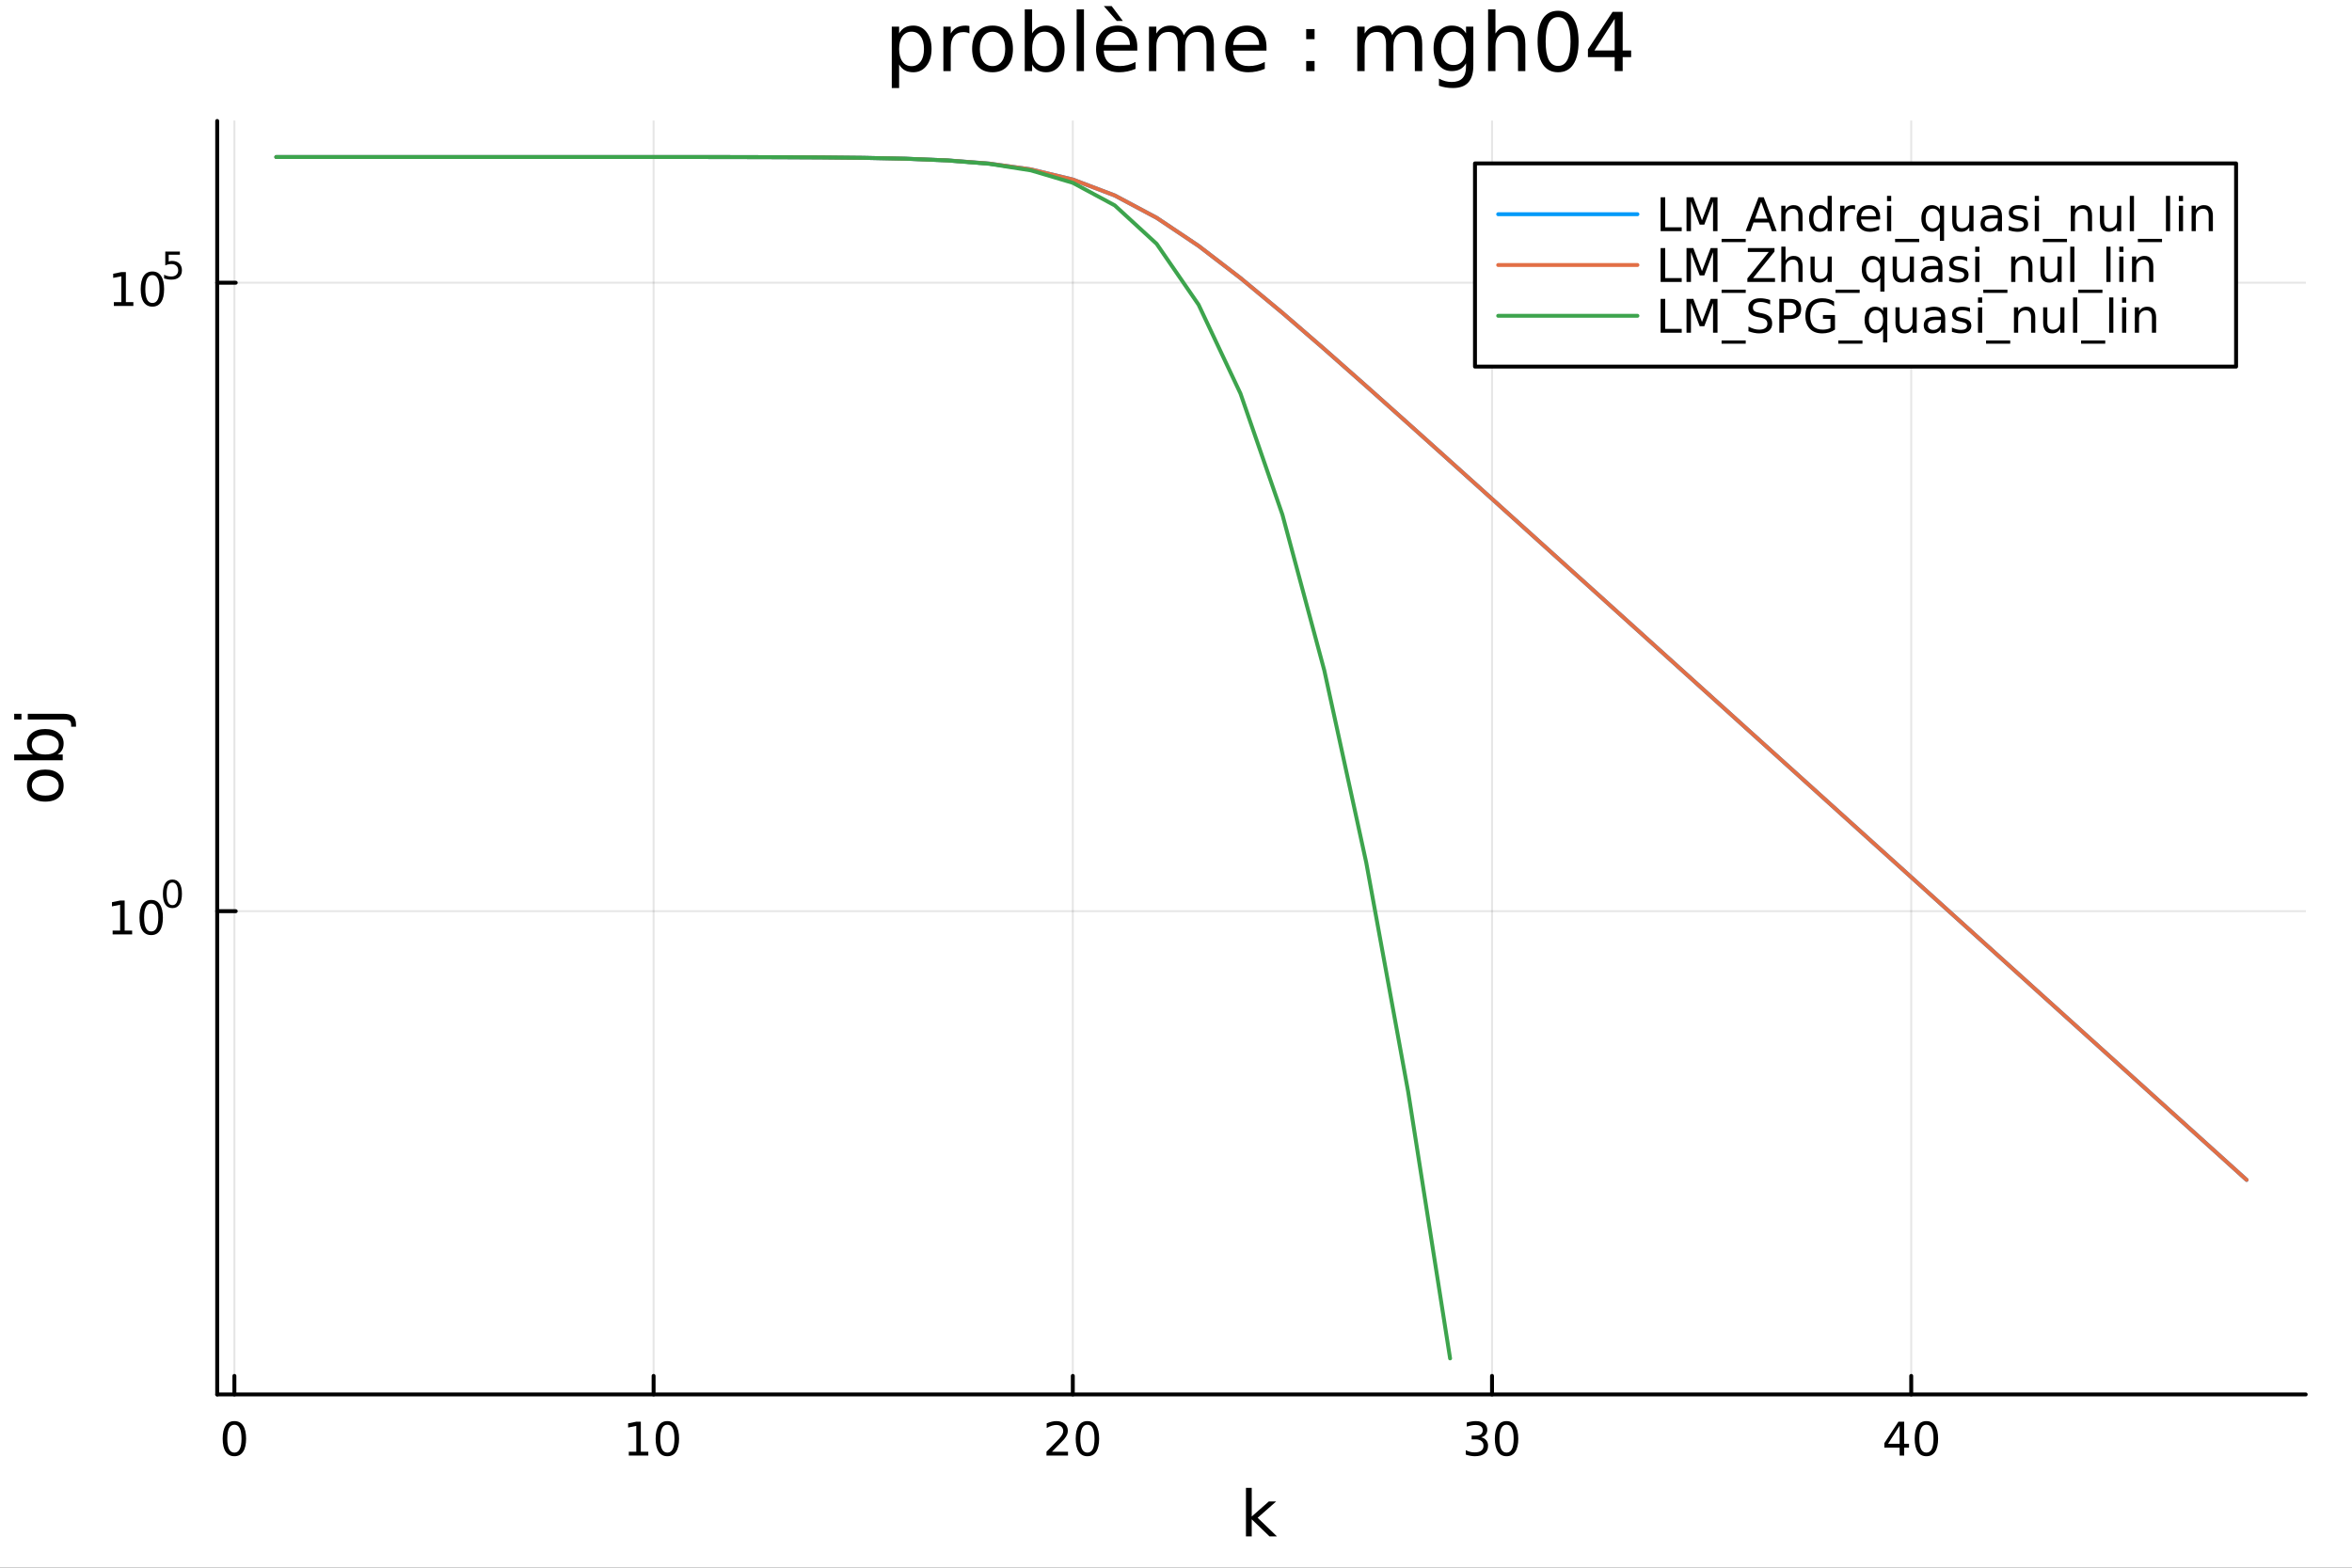 <?xml version="1.0" encoding="utf-8"?>
<svg xmlns="http://www.w3.org/2000/svg" xmlns:xlink="http://www.w3.org/1999/xlink" width="600" height="400" viewBox="0 0 2400 1600">
<rect x="0" y="0" width="2400" height="1600" fill="#333333" stroke="none"/>
<defs>
  <clipPath id="clip540">
    <rect x="0" y="0" width="2400" height="1600"/>
  </clipPath>
</defs>
<path clip-path="url(#clip540)" d="M0 1600 L2400 1600 L2400 0 L0 0  Z" fill="#ffffff" fill-rule="evenodd" fill-opacity="1"/>
<defs>
  <clipPath id="clip541">
    <rect x="480" y="0" width="1681" height="1600"/>
  </clipPath>
</defs>
<path clip-path="url(#clip540)" d="M221.637 1423.18 L2352.76 1423.18 L2352.76 123.472 L221.637 123.472  Z" fill="#ffffff" fill-rule="evenodd" fill-opacity="1"/>
<defs>
  <clipPath id="clip542">
    <rect x="221" y="123" width="2132" height="1301"/>
  </clipPath>
</defs>
<polyline clip-path="url(#clip542)" style="stroke:#000000; stroke-linecap:round; stroke-linejoin:round; stroke-width:2; stroke-opacity:0.1; fill:none" points="239.175,1423.18 239.175,123.472 "/>
<polyline clip-path="url(#clip542)" style="stroke:#000000; stroke-linecap:round; stroke-linejoin:round; stroke-width:2; stroke-opacity:0.1; fill:none" points="666.939,1423.18 666.939,123.472 "/>
<polyline clip-path="url(#clip542)" style="stroke:#000000; stroke-linecap:round; stroke-linejoin:round; stroke-width:2; stroke-opacity:0.1; fill:none" points="1094.7,1423.18 1094.7,123.472 "/>
<polyline clip-path="url(#clip542)" style="stroke:#000000; stroke-linecap:round; stroke-linejoin:round; stroke-width:2; stroke-opacity:0.1; fill:none" points="1522.47,1423.18 1522.47,123.472 "/>
<polyline clip-path="url(#clip542)" style="stroke:#000000; stroke-linecap:round; stroke-linejoin:round; stroke-width:2; stroke-opacity:0.1; fill:none" points="1950.23,1423.18 1950.23,123.472 "/>
<polyline clip-path="url(#clip540)" style="stroke:#000000; stroke-linecap:round; stroke-linejoin:round; stroke-width:4; stroke-opacity:1; fill:none" points="221.637,1423.18 2352.76,1423.18 "/>
<polyline clip-path="url(#clip540)" style="stroke:#000000; stroke-linecap:round; stroke-linejoin:round; stroke-width:4; stroke-opacity:1; fill:none" points="239.175,1423.18 239.175,1404.28 "/>
<polyline clip-path="url(#clip540)" style="stroke:#000000; stroke-linecap:round; stroke-linejoin:round; stroke-width:4; stroke-opacity:1; fill:none" points="666.939,1423.18 666.939,1404.28 "/>
<polyline clip-path="url(#clip540)" style="stroke:#000000; stroke-linecap:round; stroke-linejoin:round; stroke-width:4; stroke-opacity:1; fill:none" points="1094.7,1423.18 1094.7,1404.28 "/>
<polyline clip-path="url(#clip540)" style="stroke:#000000; stroke-linecap:round; stroke-linejoin:round; stroke-width:4; stroke-opacity:1; fill:none" points="1522.47,1423.18 1522.47,1404.28 "/>
<polyline clip-path="url(#clip540)" style="stroke:#000000; stroke-linecap:round; stroke-linejoin:round; stroke-width:4; stroke-opacity:1; fill:none" points="1950.23,1423.18 1950.23,1404.28 "/>
<path clip-path="url(#clip540)" d="M239.175 1454.1 Q235.564 1454.1 233.736 1457.66 Q231.93 1461.2 231.93 1468.33 Q231.93 1475.44 233.736 1479.01 Q235.564 1482.55 239.175 1482.55 Q242.81 1482.55 244.615 1479.01 Q246.444 1475.44 246.444 1468.33 Q246.444 1461.2 244.615 1457.66 Q242.81 1454.1 239.175 1454.1 M239.175 1450.39 Q244.986 1450.39 248.041 1455 Q251.12 1459.58 251.12 1468.33 Q251.12 1477.06 248.041 1481.67 Q244.986 1486.25 239.175 1486.25 Q233.365 1486.25 230.287 1481.67 Q227.231 1477.06 227.231 1468.33 Q227.231 1459.58 230.287 1455 Q233.365 1450.39 239.175 1450.39 Z" fill="#000000" fill-rule="nonzero" fill-opacity="1" /><path clip-path="url(#clip540)" d="M641.627 1481.64 L649.266 1481.64 L649.266 1455.28 L640.955 1456.95 L640.955 1452.69 L649.219 1451.02 L653.895 1451.02 L653.895 1481.64 L661.534 1481.64 L661.534 1485.58 L641.627 1485.58 L641.627 1481.64 Z" fill="#000000" fill-rule="nonzero" fill-opacity="1" /><path clip-path="url(#clip540)" d="M680.978 1454.1 Q677.367 1454.1 675.539 1457.66 Q673.733 1461.2 673.733 1468.33 Q673.733 1475.44 675.539 1479.01 Q677.367 1482.55 680.978 1482.55 Q684.613 1482.55 686.418 1479.01 Q688.247 1475.44 688.247 1468.33 Q688.247 1461.2 686.418 1457.66 Q684.613 1454.1 680.978 1454.1 M680.978 1450.39 Q686.789 1450.39 689.844 1455 Q692.923 1459.58 692.923 1468.33 Q692.923 1477.06 689.844 1481.67 Q686.789 1486.25 680.978 1486.25 Q675.168 1486.25 672.09 1481.67 Q669.034 1477.06 669.034 1468.33 Q669.034 1459.58 672.09 1455 Q675.168 1450.39 680.978 1450.39 Z" fill="#000000" fill-rule="nonzero" fill-opacity="1" /><path clip-path="url(#clip540)" d="M1073.48 1481.64 L1089.8 1481.64 L1089.8 1485.58 L1067.85 1485.58 L1067.85 1481.64 Q1070.51 1478.89 1075.1 1474.26 Q1079.7 1469.61 1080.88 1468.27 Q1083.13 1465.74 1084.01 1464.01 Q1084.91 1462.25 1084.91 1460.56 Q1084.91 1457.8 1082.97 1456.07 Q1081.05 1454.33 1077.94 1454.33 Q1075.74 1454.33 1073.29 1455.09 Q1070.86 1455.86 1068.08 1457.41 L1068.08 1452.69 Q1070.91 1451.55 1073.36 1450.97 Q1075.81 1450.39 1077.85 1450.39 Q1083.22 1450.39 1086.42 1453.08 Q1089.61 1455.77 1089.61 1460.26 Q1089.61 1462.39 1088.8 1464.31 Q1088.01 1466.2 1085.91 1468.8 Q1085.33 1469.47 1082.23 1472.69 Q1079.12 1475.88 1073.48 1481.64 Z" fill="#000000" fill-rule="nonzero" fill-opacity="1" /><path clip-path="url(#clip540)" d="M1109.61 1454.1 Q1106 1454.1 1104.17 1457.66 Q1102.36 1461.2 1102.36 1468.33 Q1102.36 1475.44 1104.17 1479.01 Q1106 1482.55 1109.61 1482.55 Q1113.24 1482.55 1115.05 1479.01 Q1116.88 1475.44 1116.88 1468.33 Q1116.88 1461.2 1115.05 1457.66 Q1113.24 1454.1 1109.61 1454.1 M1109.61 1450.39 Q1115.42 1450.39 1118.48 1455 Q1121.55 1459.58 1121.55 1468.33 Q1121.55 1477.06 1118.48 1481.67 Q1115.42 1486.25 1109.61 1486.25 Q1103.8 1486.25 1100.72 1481.67 Q1097.67 1477.06 1097.67 1468.33 Q1097.67 1459.58 1100.72 1455 Q1103.8 1450.39 1109.61 1450.39 Z" fill="#000000" fill-rule="nonzero" fill-opacity="1" /><path clip-path="url(#clip540)" d="M1511.31 1466.95 Q1514.67 1467.66 1516.54 1469.93 Q1518.44 1472.2 1518.44 1475.53 Q1518.44 1480.65 1514.92 1483.45 Q1511.4 1486.25 1504.92 1486.25 Q1502.74 1486.25 1500.43 1485.81 Q1498.14 1485.39 1495.68 1484.54 L1495.68 1480.02 Q1497.63 1481.16 1499.94 1481.74 Q1502.26 1482.32 1504.78 1482.32 Q1509.18 1482.32 1511.47 1480.58 Q1513.79 1478.84 1513.79 1475.53 Q1513.79 1472.48 1511.63 1470.77 Q1509.5 1469.03 1505.68 1469.03 L1501.66 1469.03 L1501.66 1465.19 L1505.87 1465.19 Q1509.32 1465.19 1511.15 1463.82 Q1512.98 1462.43 1512.98 1459.84 Q1512.98 1457.18 1511.08 1455.77 Q1509.2 1454.33 1505.68 1454.33 Q1503.76 1454.33 1501.56 1454.75 Q1499.36 1455.16 1496.73 1456.04 L1496.73 1451.88 Q1499.39 1451.14 1501.7 1450.77 Q1504.04 1450.39 1506.1 1450.39 Q1511.42 1450.39 1514.53 1452.83 Q1517.63 1455.23 1517.63 1459.35 Q1517.63 1462.22 1515.99 1464.21 Q1514.34 1466.18 1511.31 1466.95 Z" fill="#000000" fill-rule="nonzero" fill-opacity="1" /><path clip-path="url(#clip540)" d="M1537.3 1454.1 Q1533.69 1454.1 1531.86 1457.66 Q1530.06 1461.2 1530.06 1468.33 Q1530.06 1475.44 1531.86 1479.01 Q1533.69 1482.55 1537.3 1482.55 Q1540.94 1482.55 1542.74 1479.01 Q1544.57 1475.44 1544.57 1468.33 Q1544.57 1461.2 1542.74 1457.66 Q1540.94 1454.1 1537.3 1454.1 M1537.3 1450.39 Q1543.11 1450.39 1546.17 1455 Q1549.25 1459.58 1549.25 1468.33 Q1549.25 1477.06 1546.17 1481.67 Q1543.11 1486.25 1537.3 1486.25 Q1531.49 1486.25 1528.42 1481.67 Q1525.36 1477.06 1525.36 1468.33 Q1525.36 1459.58 1528.42 1455 Q1531.49 1450.39 1537.3 1450.39 Z" fill="#000000" fill-rule="nonzero" fill-opacity="1" /><path clip-path="url(#clip540)" d="M1938.4 1455.09 L1926.6 1473.54 L1938.4 1473.54 L1938.4 1455.09 M1937.17 1451.02 L1943.05 1451.02 L1943.05 1473.54 L1947.98 1473.54 L1947.98 1477.43 L1943.05 1477.43 L1943.05 1485.58 L1938.4 1485.58 L1938.4 1477.43 L1922.8 1477.43 L1922.8 1472.92 L1937.17 1451.02 Z" fill="#000000" fill-rule="nonzero" fill-opacity="1" /><path clip-path="url(#clip540)" d="M1965.72 1454.1 Q1962.11 1454.1 1960.28 1457.66 Q1958.47 1461.2 1958.47 1468.33 Q1958.47 1475.44 1960.28 1479.01 Q1962.11 1482.55 1965.72 1482.55 Q1969.35 1482.55 1971.16 1479.01 Q1972.98 1475.44 1972.98 1468.33 Q1972.98 1461.2 1971.16 1457.66 Q1969.35 1454.1 1965.72 1454.1 M1965.72 1450.39 Q1971.53 1450.39 1974.58 1455 Q1977.66 1459.58 1977.66 1468.33 Q1977.66 1477.06 1974.58 1481.67 Q1971.53 1486.25 1965.72 1486.25 Q1959.91 1486.25 1956.83 1481.67 Q1953.77 1477.06 1953.77 1468.33 Q1953.77 1459.58 1956.83 1455 Q1959.91 1450.39 1965.72 1450.39 Z" fill="#000000" fill-rule="nonzero" fill-opacity="1" /><path clip-path="url(#clip540)" d="M1271.38 1518.52 L1277.27 1518.52 L1277.27 1547.77 L1294.74 1532.4 L1302.22 1532.4 L1283.31 1549.07 L1303.02 1568.04 L1295.38 1568.04 L1277.27 1550.63 L1277.27 1568.04 L1271.38 1568.04 L1271.38 1518.52 Z" fill="#000000" fill-rule="nonzero" fill-opacity="1" /><polyline clip-path="url(#clip542)" style="stroke:#000000; stroke-linecap:round; stroke-linejoin:round; stroke-width:2; stroke-opacity:0.1; fill:none" points="221.637,929.965 2352.76,929.965 "/>
<polyline clip-path="url(#clip542)" style="stroke:#000000; stroke-linecap:round; stroke-linejoin:round; stroke-width:2; stroke-opacity:0.1; fill:none" points="221.637,288.541 2352.76,288.541 "/>
<polyline clip-path="url(#clip540)" style="stroke:#000000; stroke-linecap:round; stroke-linejoin:round; stroke-width:4; stroke-opacity:1; fill:none" points="221.637,1423.18 221.637,123.472 "/>
<polyline clip-path="url(#clip540)" style="stroke:#000000; stroke-linecap:round; stroke-linejoin:round; stroke-width:4; stroke-opacity:1; fill:none" points="221.637,929.965 240.535,929.965 "/>
<polyline clip-path="url(#clip540)" style="stroke:#000000; stroke-linecap:round; stroke-linejoin:round; stroke-width:4; stroke-opacity:1; fill:none" points="221.637,288.541 240.535,288.541 "/>
<path clip-path="url(#clip540)" d="M114.931 949.757 L122.57 949.757 L122.57 923.392 L114.26 925.059 L114.26 920.799 L122.524 919.133 L127.2 919.133 L127.2 949.757 L134.839 949.757 L134.839 953.693 L114.931 953.693 L114.931 949.757 Z" fill="#000000" fill-rule="nonzero" fill-opacity="1" /><path clip-path="url(#clip540)" d="M154.283 922.211 Q150.672 922.211 148.843 925.776 Q147.038 929.318 147.038 936.447 Q147.038 943.554 148.843 947.119 Q150.672 950.66 154.283 950.66 Q157.917 950.66 159.723 947.119 Q161.552 943.554 161.552 936.447 Q161.552 929.318 159.723 925.776 Q157.917 922.211 154.283 922.211 M154.283 918.508 Q160.093 918.508 163.149 923.114 Q166.227 927.697 166.227 936.447 Q166.227 945.174 163.149 949.781 Q160.093 954.364 154.283 954.364 Q148.473 954.364 145.394 949.781 Q142.339 945.174 142.339 936.447 Q142.339 927.697 145.394 923.114 Q148.473 918.508 154.283 918.508 Z" fill="#000000" fill-rule="nonzero" fill-opacity="1" /><path clip-path="url(#clip540)" d="M175.932 900.704 Q172.998 900.704 171.512 903.6 Q170.045 906.478 170.045 912.27 Q170.045 918.044 171.512 920.941 Q172.998 923.818 175.932 923.818 Q178.885 923.818 180.352 920.941 Q181.838 918.044 181.838 912.27 Q181.838 906.478 180.352 903.6 Q178.885 900.704 175.932 900.704 M175.932 897.694 Q180.653 897.694 183.136 901.437 Q185.637 905.161 185.637 912.27 Q185.637 919.361 183.136 923.104 Q180.653 926.828 175.932 926.828 Q171.212 926.828 168.71 923.104 Q166.227 919.361 166.227 912.27 Q166.227 905.161 168.71 901.437 Q171.212 897.694 175.932 897.694 Z" fill="#000000" fill-rule="nonzero" fill-opacity="1" /><path clip-path="url(#clip540)" d="M116.173 308.333 L123.812 308.333 L123.812 281.968 L115.501 283.635 L115.501 279.375 L123.765 277.709 L128.441 277.709 L128.441 308.333 L136.08 308.333 L136.08 312.269 L116.173 312.269 L116.173 308.333 Z" fill="#000000" fill-rule="nonzero" fill-opacity="1" /><path clip-path="url(#clip540)" d="M155.524 280.787 Q151.913 280.787 150.085 284.352 Q148.279 287.894 148.279 295.023 Q148.279 302.13 150.085 305.695 Q151.913 309.236 155.524 309.236 Q159.159 309.236 160.964 305.695 Q162.793 302.13 162.793 295.023 Q162.793 287.894 160.964 284.352 Q159.159 280.787 155.524 280.787 M155.524 277.084 Q161.335 277.084 164.39 281.69 Q167.469 286.273 167.469 295.023 Q167.469 303.75 164.39 308.357 Q161.335 312.94 155.524 312.94 Q149.714 312.94 146.636 308.357 Q143.58 303.75 143.58 295.023 Q143.58 286.273 146.636 281.69 Q149.714 277.084 155.524 277.084 Z" fill="#000000" fill-rule="nonzero" fill-opacity="1" /><path clip-path="url(#clip540)" d="M168.654 256.778 L183.568 256.778 L183.568 259.976 L172.133 259.976 L172.133 266.859 Q172.961 266.577 173.788 266.445 Q174.616 266.295 175.443 266.295 Q180.145 266.295 182.891 268.872 Q185.637 271.448 185.637 275.849 Q185.637 280.382 182.816 282.902 Q179.995 285.404 174.86 285.404 Q173.092 285.404 171.249 285.103 Q169.425 284.802 167.469 284.2 L167.469 280.382 Q169.161 281.304 170.967 281.755 Q172.773 282.206 174.785 282.206 Q178.039 282.206 179.938 280.495 Q181.838 278.783 181.838 275.849 Q181.838 272.915 179.938 271.204 Q178.039 269.492 174.785 269.492 Q173.262 269.492 171.738 269.831 Q170.234 270.169 168.654 270.884 L168.654 256.778 Z" fill="#000000" fill-rule="nonzero" fill-opacity="1" /><path clip-path="url(#clip540)" d="M32.462 801.797 Q32.462 806.507 36.154 809.244 Q39.815 811.982 46.212 811.982 Q52.609 811.982 56.302 809.276 Q59.962 806.539 59.962 801.797 Q59.962 797.118 56.27 794.381 Q52.578 791.643 46.212 791.643 Q39.878 791.643 36.186 794.381 Q32.462 797.118 32.462 801.797 M27.497 801.797 Q27.497 794.158 32.462 789.797 Q37.427 785.437 46.212 785.437 Q54.965 785.437 59.962 789.797 Q64.927 794.158 64.927 801.797 Q64.927 809.467 59.962 813.828 Q54.965 818.156 46.212 818.156 Q37.427 818.156 32.462 813.828 Q27.497 809.467 27.497 801.797 Z" fill="#000000" fill-rule="nonzero" fill-opacity="1" /><path clip-path="url(#clip540)" d="M46.212 750.139 Q39.751 750.139 36.09 752.812 Q32.398 755.454 32.398 760.101 Q32.398 764.748 36.09 767.422 Q39.751 770.064 46.212 770.064 Q52.673 770.064 56.365 767.422 Q60.026 764.748 60.026 760.101 Q60.026 755.454 56.365 752.812 Q52.673 750.139 46.212 750.139 M33.767 770.064 Q30.584 768.218 29.056 765.417 Q27.497 762.584 27.497 758.669 Q27.497 752.176 32.653 748.134 Q37.809 744.06 46.212 744.06 Q54.615 744.06 59.771 748.134 Q64.927 752.176 64.927 758.669 Q64.927 762.584 63.399 765.417 Q61.84 768.218 58.657 770.064 L64.004 770.064 L64.004 775.952 L14.479 775.952 L14.479 770.064 L33.767 770.064 Z" fill="#000000" fill-rule="nonzero" fill-opacity="1" /><path clip-path="url(#clip540)" d="M28.356 734.352 L28.356 728.495 L64.641 728.495 Q71.452 728.495 74.508 731.105 Q77.563 733.684 77.563 739.445 L77.563 741.673 L72.598 741.673 L72.598 740.113 Q72.598 736.771 71.038 735.561 Q69.51 734.352 64.641 734.352 L28.356 734.352 M14.479 734.352 L14.479 728.495 L21.895 728.495 L21.895 734.352 L14.479 734.352 Z" fill="#000000" fill-rule="nonzero" fill-opacity="1" /><path clip-path="url(#clip540)" d="M917.47 65.77 L917.47 89.833 L909.976 89.833 L909.976 27.206 L917.47 27.206 L917.47 34.092 Q919.82 30.041 923.385 28.097 Q926.99 26.112 931.973 26.112 Q940.237 26.112 945.381 32.675 Q950.566 39.237 950.566 49.931 Q950.566 60.626 945.381 67.188 Q940.237 73.751 931.973 73.751 Q926.99 73.751 923.385 71.806 Q919.82 69.821 917.47 65.77 M942.829 49.931 Q942.829 41.708 939.426 37.05 Q936.064 32.35 930.15 32.35 Q924.235 32.35 920.833 37.05 Q917.47 41.708 917.47 49.931 Q917.47 58.155 920.833 62.854 Q924.235 67.512 930.15 67.512 Q936.064 67.512 939.426 62.854 Q942.829 58.155 942.829 49.931 Z" fill="#000000" fill-rule="nonzero" fill-opacity="1" /><path clip-path="url(#clip540)" d="M989.212 34.173 Q987.956 33.444 986.457 33.12 Q984.999 32.756 983.217 32.756 Q976.897 32.756 973.494 36.888 Q970.132 40.979 970.132 48.676 L970.132 72.576 L962.638 72.576 L962.638 27.206 L970.132 27.206 L970.132 34.254 Q972.482 30.122 976.249 28.138 Q980.016 26.112 985.404 26.112 Q986.174 26.112 987.106 26.234 Q988.037 26.315 989.171 26.517 L989.212 34.173 Z" fill="#000000" fill-rule="nonzero" fill-opacity="1" /><path clip-path="url(#clip540)" d="M1012.79 32.431 Q1006.79 32.431 1003.31 37.131 Q999.825 41.789 999.825 49.931 Q999.825 58.074 1003.27 62.773 Q1006.75 67.431 1012.79 67.431 Q1018.74 67.431 1022.23 62.732 Q1025.71 58.033 1025.71 49.931 Q1025.71 41.87 1022.23 37.171 Q1018.74 32.431 1012.79 32.431 M1012.79 26.112 Q1022.51 26.112 1028.06 32.431 Q1033.61 38.751 1033.61 49.931 Q1033.61 61.071 1028.06 67.431 Q1022.51 73.751 1012.79 73.751 Q1003.03 73.751 997.476 67.431 Q991.967 61.071 991.967 49.931 Q991.967 38.751 997.476 32.431 Q1003.03 26.112 1012.79 26.112 Z" fill="#000000" fill-rule="nonzero" fill-opacity="1" /><path clip-path="url(#clip540)" d="M1078.53 49.931 Q1078.53 41.708 1075.13 37.05 Q1071.77 32.35 1065.86 32.35 Q1059.94 32.35 1056.54 37.05 Q1053.18 41.708 1053.18 49.931 Q1053.18 58.155 1056.54 62.854 Q1059.94 67.512 1065.86 67.512 Q1071.77 67.512 1075.13 62.854 Q1078.53 58.155 1078.53 49.931 M1053.18 34.092 Q1055.53 30.041 1059.09 28.097 Q1062.7 26.112 1067.68 26.112 Q1075.94 26.112 1081.09 32.675 Q1086.27 39.237 1086.27 49.931 Q1086.27 60.626 1081.09 67.188 Q1075.94 73.751 1067.68 73.751 Q1062.7 73.751 1059.09 71.806 Q1055.53 69.821 1053.18 65.77 L1053.18 72.576 L1045.68 72.576 L1045.68 9.544 L1053.18 9.544 L1053.18 34.092 Z" fill="#000000" fill-rule="nonzero" fill-opacity="1" /><path clip-path="url(#clip540)" d="M1098.63 9.544 L1106.08 9.544 L1106.08 72.576 L1098.63 72.576 L1098.63 9.544 Z" fill="#000000" fill-rule="nonzero" fill-opacity="1" /><path clip-path="url(#clip540)" d="M1160.48 48.028 L1160.48 51.673 L1126.21 51.673 Q1126.7 59.37 1130.83 63.421 Q1135 67.431 1142.42 67.431 Q1146.71 67.431 1150.72 66.378 Q1154.77 65.325 1158.74 63.218 L1158.74 70.267 Q1154.73 71.968 1150.52 72.86 Q1146.31 73.751 1141.97 73.751 Q1131.12 73.751 1124.76 67.431 Q1118.44 61.112 1118.44 50.337 Q1118.44 39.197 1124.43 32.675 Q1130.47 26.112 1140.68 26.112 Q1149.83 26.112 1155.14 32.026 Q1160.48 37.9 1160.48 48.028 M1153.03 45.84 Q1152.95 39.723 1149.59 36.077 Q1146.27 32.431 1140.76 32.431 Q1134.52 32.431 1130.75 35.956 Q1127.02 39.48 1126.46 45.88 L1153.03 45.84 M1134.36 6.222 L1145.78 21.373 L1139.58 21.373 L1126.38 6.222 L1134.36 6.222 Z" fill="#000000" fill-rule="nonzero" fill-opacity="1" /><path clip-path="url(#clip540)" d="M1208.04 35.915 Q1210.84 30.892 1214.73 28.502 Q1218.61 26.112 1223.88 26.112 Q1230.97 26.112 1234.82 31.095 Q1238.67 36.037 1238.67 45.192 L1238.67 72.576 L1231.17 72.576 L1231.17 45.435 Q1231.17 38.913 1228.86 35.753 Q1226.55 32.594 1221.81 32.594 Q1216.02 32.594 1212.66 36.442 Q1209.3 40.29 1209.3 46.934 L1209.3 72.576 L1201.8 72.576 L1201.8 45.435 Q1201.8 38.873 1199.49 35.753 Q1197.19 32.594 1192.36 32.594 Q1186.65 32.594 1183.29 36.482 Q1179.93 40.331 1179.93 46.934 L1179.93 72.576 L1172.43 72.576 L1172.43 27.206 L1179.93 27.206 L1179.93 34.254 Q1182.48 30.082 1186.05 28.097 Q1189.61 26.112 1194.51 26.112 Q1199.45 26.112 1202.9 28.624 Q1206.38 31.135 1208.04 35.915 Z" fill="#000000" fill-rule="nonzero" fill-opacity="1" /><path clip-path="url(#clip540)" d="M1292.34 48.028 L1292.34 51.673 L1258.07 51.673 Q1258.56 59.37 1262.69 63.421 Q1266.86 67.431 1274.27 67.431 Q1278.57 67.431 1282.58 66.378 Q1286.63 65.325 1290.6 63.218 L1290.6 70.267 Q1286.59 71.968 1282.38 72.86 Q1278.16 73.751 1273.83 73.751 Q1262.97 73.751 1256.61 67.431 Q1250.29 61.112 1250.29 50.337 Q1250.29 39.197 1256.29 32.675 Q1262.32 26.112 1272.53 26.112 Q1281.69 26.112 1286.99 32.026 Q1292.34 37.9 1292.34 48.028 M1284.89 45.84 Q1284.81 39.723 1281.44 36.077 Q1278.12 32.431 1272.61 32.431 Q1266.37 32.431 1262.61 35.956 Q1258.88 39.48 1258.31 45.88 L1284.89 45.84 Z" fill="#000000" fill-rule="nonzero" fill-opacity="1" /><path clip-path="url(#clip540)" d="M1332.85 62.287 L1341.4 62.287 L1341.4 72.576 L1332.85 72.576 L1332.85 62.287 M1332.85 29.677 L1341.4 29.677 L1341.4 39.966 L1332.85 39.966 L1332.85 29.677 Z" fill="#000000" fill-rule="nonzero" fill-opacity="1" /><path clip-path="url(#clip540)" d="M1420.59 35.915 Q1423.39 30.892 1427.28 28.502 Q1431.17 26.112 1436.43 26.112 Q1443.52 26.112 1447.37 31.095 Q1451.22 36.037 1451.22 45.192 L1451.22 72.576 L1443.72 72.576 L1443.72 45.435 Q1443.72 38.913 1441.41 35.753 Q1439.11 32.594 1434.37 32.594 Q1428.57 32.594 1425.21 36.442 Q1421.85 40.29 1421.85 46.934 L1421.85 72.576 L1414.35 72.576 L1414.35 45.435 Q1414.35 38.873 1412.05 35.753 Q1409.74 32.594 1404.92 32.594 Q1399.2 32.594 1395.84 36.482 Q1392.48 40.331 1392.48 46.934 L1392.48 72.576 L1384.99 72.576 L1384.99 27.206 L1392.48 27.206 L1392.48 34.254 Q1395.03 30.082 1398.6 28.097 Q1402.16 26.112 1407.06 26.112 Q1412 26.112 1415.45 28.624 Q1418.93 31.135 1420.59 35.915 Z" fill="#000000" fill-rule="nonzero" fill-opacity="1" /><path clip-path="url(#clip540)" d="M1495.94 49.364 Q1495.94 41.263 1492.58 36.806 Q1489.26 32.35 1483.22 32.35 Q1477.22 32.35 1473.86 36.806 Q1470.54 41.263 1470.54 49.364 Q1470.54 57.426 1473.86 61.882 Q1477.22 66.338 1483.22 66.338 Q1489.26 66.338 1492.58 61.882 Q1495.94 57.426 1495.94 49.364 M1503.39 66.945 Q1503.39 78.531 1498.25 84.162 Q1493.1 89.833 1482.49 89.833 Q1478.56 89.833 1475.08 89.225 Q1471.59 88.658 1468.31 87.443 L1468.31 80.192 Q1471.59 81.974 1474.79 82.825 Q1477.99 83.675 1481.32 83.675 Q1488.65 83.675 1492.29 79.827 Q1495.94 76.019 1495.94 68.282 L1495.94 64.596 Q1493.63 68.606 1490.03 70.591 Q1486.42 72.576 1481.4 72.576 Q1473.05 72.576 1467.95 66.216 Q1462.84 59.856 1462.84 49.364 Q1462.84 38.832 1467.95 32.472 Q1473.05 26.112 1481.4 26.112 Q1486.42 26.112 1490.03 28.097 Q1493.63 30.082 1495.94 34.092 L1495.94 27.206 L1503.39 27.206 L1503.39 66.945 Z" fill="#000000" fill-rule="nonzero" fill-opacity="1" /><path clip-path="url(#clip540)" d="M1556.46 45.192 L1556.46 72.576 L1549.01 72.576 L1549.01 45.435 Q1549.01 38.994 1546.49 35.794 Q1543.98 32.594 1538.96 32.594 Q1532.92 32.594 1529.44 36.442 Q1525.96 40.29 1525.96 46.934 L1525.96 72.576 L1518.46 72.576 L1518.46 9.544 L1525.96 9.544 L1525.96 34.254 Q1528.63 30.163 1532.24 28.138 Q1535.88 26.112 1540.62 26.112 Q1548.44 26.112 1552.45 30.973 Q1556.46 35.794 1556.46 45.192 Z" fill="#000000" fill-rule="nonzero" fill-opacity="1" /><path clip-path="url(#clip540)" d="M1589.88 17.484 Q1583.56 17.484 1580.36 23.722 Q1577.2 29.92 1577.2 42.397 Q1577.2 54.833 1580.36 61.071 Q1583.56 67.269 1589.88 67.269 Q1596.24 67.269 1599.4 61.071 Q1602.6 54.833 1602.6 42.397 Q1602.6 29.92 1599.4 23.722 Q1596.24 17.484 1589.88 17.484 M1589.88 11.002 Q1600.05 11.002 1605.4 19.064 Q1610.78 27.084 1610.78 42.397 Q1610.78 57.669 1605.4 65.73 Q1600.05 73.751 1589.88 73.751 Q1579.71 73.751 1574.32 65.73 Q1568.98 57.669 1568.98 42.397 Q1568.98 27.084 1574.32 19.064 Q1579.71 11.002 1589.88 11.002 Z" fill="#000000" fill-rule="nonzero" fill-opacity="1" /><path clip-path="url(#clip540)" d="M1647.65 19.226 L1626.99 51.511 L1647.65 51.511 L1647.65 19.226 M1645.5 12.096 L1655.79 12.096 L1655.79 51.511 L1664.42 51.511 L1664.42 58.317 L1655.79 58.317 L1655.79 72.576 L1647.65 72.576 L1647.65 58.317 L1620.34 58.317 L1620.34 50.418 L1645.5 12.096 Z" fill="#000000" fill-rule="nonzero" fill-opacity="1" /><polyline clip-path="url(#clip542)" style="stroke:#009af9; stroke-linecap:round; stroke-linejoin:round; stroke-width:4; stroke-opacity:1; fill:none" points="281.952,160.256 324.728,160.256 367.505,160.256 410.281,160.256 453.057,160.256 495.834,160.256 538.61,160.256 581.386,160.256 624.163,160.256 666.939,160.256 709.715,160.256 752.492,160.312 795.268,160.423 838.045,160.644 880.821,161.085 923.597,161.955 966.374,163.657 1009.15,166.911 1051.93,172.899 1094.7,183.234 1137.48,199.482 1180.26,222.292 1223.03,250.927 1265.81,283.791 1308.58,319.293 1351.36,356.285 1394.14,394.071 1436.91,432.268 1479.69,470.675 1522.47,509.186 1565.24,547.751 1608.02,586.342 1650.8,624.946 1693.57,663.557 1736.35,702.171 1779.12,740.787 1821.9,779.404 1864.68,818.021 1907.45,856.638 1950.23,895.256 1993.01,933.873 2035.78,972.491 2078.56,1011.11 2121.34,1049.73 2164.11,1088.34 2206.89,1126.96 2249.66,1165.58 2292.44,1204.2 "/>
<polyline clip-path="url(#clip542)" style="stroke:#e26f46; stroke-linecap:round; stroke-linejoin:round; stroke-width:4; stroke-opacity:1; fill:none" points="281.952,160.256 324.728,160.256 367.505,160.256 410.281,160.256 453.057,160.256 495.834,160.256 538.61,160.256 581.386,160.256 624.163,160.256 666.939,160.256 709.715,160.256 752.492,160.312 795.268,160.423 838.045,160.644 880.821,161.085 923.597,161.955 966.374,163.657 1009.15,166.911 1051.93,172.899 1094.7,183.234 1137.48,199.482 1180.26,222.292 1223.03,250.927 1265.81,283.791 1308.58,319.293 1351.36,356.285 1394.14,394.071 1436.91,432.268 1479.69,470.675 1522.47,509.186 1565.24,547.751 1608.02,586.342 1650.8,624.946 1693.57,663.557 1736.35,702.171 1779.12,740.787 1821.9,779.404 1864.68,818.021 1907.45,856.638 1950.23,895.256 1993.01,933.873 2035.78,972.491 2078.56,1011.11 2121.34,1049.73 2164.11,1088.34 2206.89,1126.96 2249.66,1165.58 2292.44,1204.2 "/>
<polyline clip-path="url(#clip542)" style="stroke:#3da44d; stroke-linecap:round; stroke-linejoin:round; stroke-width:4; stroke-opacity:1; fill:none" points="281.952,160.256 324.728,160.256 367.505,160.256 410.281,160.256 453.057,160.256 495.834,160.256 538.61,160.256 581.386,160.256 624.163,160.256 666.939,160.256 709.715,160.256 752.492,160.312 795.268,160.423 838.045,160.645 880.821,161.089 923.597,161.974 966.374,163.728 1009.15,167.184 1051.93,173.893 1094.7,186.587 1137.48,209.61 1180.26,248.88 1223.03,310.965 1265.81,401.69 1308.58,525.281 1351.36,684.373 1394.14,880.457 1436.91,1114.33 1479.69,1386.4 "/>
<path clip-path="url(#clip540)" d="M1505.09 374.156 L2281.72 374.156 L2281.72 166.796 L1505.09 166.796  Z" fill="#ffffff" fill-rule="evenodd" fill-opacity="1"/>
<polyline clip-path="url(#clip540)" style="stroke:#000000; stroke-linecap:round; stroke-linejoin:round; stroke-width:4; stroke-opacity:1; fill:none" points="1505.09,374.156 2281.72,374.156 2281.72,166.796 1505.09,166.796 1505.09,374.156 "/>
<polyline clip-path="url(#clip540)" style="stroke:#009af9; stroke-linecap:round; stroke-linejoin:round; stroke-width:4; stroke-opacity:1; fill:none" points="1528.77,218.636 1670.84,218.636 "/>
<path clip-path="url(#clip540)" d="M1694.52 201.356 L1699.2 201.356 L1699.2 231.981 L1716.03 231.981 L1716.03 235.916 L1694.52 235.916 L1694.52 201.356 Z" fill="#000000" fill-rule="nonzero" fill-opacity="1" /><path clip-path="url(#clip540)" d="M1720.94 201.356 L1727.9 201.356 L1736.72 224.874 L1745.59 201.356 L1752.56 201.356 L1752.56 235.916 L1748 235.916 L1748 205.569 L1739.08 229.272 L1734.38 229.272 L1725.47 205.569 L1725.47 235.916 L1720.94 235.916 L1720.94 201.356 Z" fill="#000000" fill-rule="nonzero" fill-opacity="1" /><path clip-path="url(#clip540)" d="M1781.35 243.786 L1781.35 247.096 L1756.72 247.096 L1756.72 243.786 L1781.35 243.786 Z" fill="#000000" fill-rule="nonzero" fill-opacity="1" /><path clip-path="url(#clip540)" d="M1797.09 205.962 L1790.75 223.161 L1803.46 223.161 L1797.09 205.962 M1794.45 201.356 L1799.75 201.356 L1812.93 235.916 L1808.07 235.916 L1804.92 227.05 L1789.34 227.05 L1786.19 235.916 L1781.26 235.916 L1794.45 201.356 Z" fill="#000000" fill-rule="nonzero" fill-opacity="1" /><path clip-path="url(#clip540)" d="M1839.34 220.268 L1839.34 235.916 L1835.08 235.916 L1835.08 220.407 Q1835.08 216.726 1833.64 214.897 Q1832.21 213.069 1829.34 213.069 Q1825.89 213.069 1823.9 215.268 Q1821.91 217.467 1821.91 221.263 L1821.91 235.916 L1817.63 235.916 L1817.63 209.99 L1821.91 209.99 L1821.91 214.018 Q1823.44 211.68 1825.5 210.522 Q1827.58 209.365 1830.29 209.365 Q1834.75 209.365 1837.05 212.143 Q1839.34 214.897 1839.34 220.268 Z" fill="#000000" fill-rule="nonzero" fill-opacity="1" /><path clip-path="url(#clip540)" d="M1864.89 213.925 L1864.89 199.897 L1869.15 199.897 L1869.15 235.916 L1864.89 235.916 L1864.89 232.027 Q1863.55 234.342 1861.49 235.476 Q1859.45 236.587 1856.58 236.587 Q1851.88 236.587 1848.92 232.837 Q1845.98 229.087 1845.98 222.976 Q1845.98 216.865 1848.92 213.115 Q1851.88 209.365 1856.58 209.365 Q1859.45 209.365 1861.49 210.499 Q1863.55 211.61 1864.89 213.925 M1850.38 222.976 Q1850.38 227.675 1852.3 230.36 Q1854.25 233.022 1857.62 233.022 Q1861 233.022 1862.95 230.36 Q1864.89 227.675 1864.89 222.976 Q1864.89 218.277 1862.95 215.615 Q1861 212.93 1857.62 212.93 Q1854.25 212.93 1852.3 215.615 Q1850.38 218.277 1850.38 222.976 Z" fill="#000000" fill-rule="nonzero" fill-opacity="1" /><path clip-path="url(#clip540)" d="M1892.95 213.971 Q1892.23 213.555 1891.37 213.37 Q1890.54 213.161 1889.52 213.161 Q1885.91 213.161 1883.97 215.522 Q1882.05 217.86 1882.05 222.258 L1882.05 235.916 L1877.76 235.916 L1877.76 209.99 L1882.05 209.99 L1882.05 214.018 Q1883.39 211.657 1885.54 210.522 Q1887.69 209.365 1890.77 209.365 Q1891.21 209.365 1891.75 209.434 Q1892.28 209.481 1892.93 209.596 L1892.95 213.971 Z" fill="#000000" fill-rule="nonzero" fill-opacity="1" /><path clip-path="url(#clip540)" d="M1918.55 221.888 L1918.55 223.971 L1898.97 223.971 Q1899.25 228.369 1901.61 230.684 Q1903.99 232.976 1908.23 232.976 Q1910.68 232.976 1912.97 232.374 Q1915.29 231.772 1917.56 230.569 L1917.56 234.596 Q1915.26 235.568 1912.86 236.078 Q1910.45 236.587 1907.97 236.587 Q1901.77 236.587 1898.13 232.976 Q1894.52 229.365 1894.52 223.207 Q1894.52 216.842 1897.95 213.115 Q1901.4 209.365 1907.23 209.365 Q1912.46 209.365 1915.5 212.745 Q1918.55 216.101 1918.55 221.888 M1914.29 220.638 Q1914.25 217.143 1912.32 215.059 Q1910.43 212.976 1907.28 212.976 Q1903.71 212.976 1901.56 214.99 Q1899.43 217.004 1899.11 220.661 L1914.29 220.638 Z" fill="#000000" fill-rule="nonzero" fill-opacity="1" /><path clip-path="url(#clip540)" d="M1925.54 209.99 L1929.8 209.99 L1929.8 235.916 L1925.54 235.916 L1925.54 209.99 M1925.54 199.897 L1929.8 199.897 L1929.8 205.291 L1925.54 205.291 L1925.54 199.897 Z" fill="#000000" fill-rule="nonzero" fill-opacity="1" /><path clip-path="url(#clip540)" d="M1958.41 243.786 L1958.41 247.096 L1933.78 247.096 L1933.78 243.786 L1958.41 243.786 Z" fill="#000000" fill-rule="nonzero" fill-opacity="1" /><path clip-path="url(#clip540)" d="M1964.96 222.976 Q1964.96 227.675 1966.88 230.36 Q1968.83 233.022 1972.21 233.022 Q1975.59 233.022 1977.53 230.36 Q1979.48 227.675 1979.48 222.976 Q1979.48 218.277 1977.53 215.615 Q1975.59 212.93 1972.21 212.93 Q1968.83 212.93 1966.88 215.615 Q1964.96 218.277 1964.96 222.976 M1979.48 232.027 Q1978.13 234.342 1976.07 235.476 Q1974.04 236.587 1971.17 236.587 Q1966.47 236.587 1963.5 232.837 Q1960.56 229.087 1960.56 222.976 Q1960.56 216.865 1963.5 213.115 Q1966.47 209.365 1971.17 209.365 Q1974.04 209.365 1976.07 210.499 Q1978.13 211.61 1979.48 213.925 L1979.48 209.99 L1983.74 209.99 L1983.74 245.777 L1979.48 245.777 L1979.48 232.027 Z" fill="#000000" fill-rule="nonzero" fill-opacity="1" /><path clip-path="url(#clip540)" d="M1992.07 225.684 L1992.07 209.99 L1996.33 209.99 L1996.33 225.522 Q1996.33 229.203 1997.76 231.055 Q1999.2 232.883 2002.07 232.883 Q2005.52 232.883 2007.51 230.684 Q2009.52 228.485 2009.52 224.689 L2009.52 209.99 L2013.78 209.99 L2013.78 235.916 L2009.52 235.916 L2009.52 231.934 Q2007.97 234.295 2005.91 235.453 Q2003.87 236.587 2001.17 236.587 Q1996.7 236.587 1994.38 233.809 Q1992.07 231.031 1992.07 225.684 M2002.79 209.365 L2002.79 209.365 Z" fill="#000000" fill-rule="nonzero" fill-opacity="1" /><path clip-path="url(#clip540)" d="M2034.34 222.883 Q2029.17 222.883 2027.18 224.064 Q2025.19 225.244 2025.19 228.092 Q2025.19 230.36 2026.68 231.703 Q2028.18 233.022 2030.75 233.022 Q2034.29 233.022 2036.42 230.522 Q2038.57 227.999 2038.57 223.832 L2038.57 222.883 L2034.34 222.883 M2042.83 221.124 L2042.83 235.916 L2038.57 235.916 L2038.57 231.981 Q2037.11 234.342 2034.94 235.476 Q2032.76 236.587 2029.61 236.587 Q2025.63 236.587 2023.27 234.365 Q2020.93 232.119 2020.93 228.369 Q2020.93 223.994 2023.85 221.772 Q2026.79 219.55 2032.6 219.55 L2038.57 219.55 L2038.57 219.133 Q2038.57 216.194 2036.63 214.596 Q2034.71 212.976 2031.21 212.976 Q2028.99 212.976 2026.88 213.508 Q2024.78 214.041 2022.83 215.106 L2022.83 211.17 Q2025.17 210.268 2027.37 209.828 Q2029.57 209.365 2031.65 209.365 Q2037.28 209.365 2040.05 212.282 Q2042.83 215.198 2042.83 221.124 Z" fill="#000000" fill-rule="nonzero" fill-opacity="1" /><path clip-path="url(#clip540)" d="M2068.13 210.754 L2068.13 214.782 Q2066.33 213.856 2064.38 213.393 Q2062.44 212.93 2060.36 212.93 Q2057.18 212.93 2055.59 213.902 Q2054.01 214.874 2054.01 216.819 Q2054.01 218.3 2055.15 219.157 Q2056.28 219.99 2059.71 220.754 L2061.17 221.078 Q2065.7 222.05 2067.6 223.832 Q2069.52 225.592 2069.52 228.763 Q2069.52 232.374 2066.65 234.481 Q2063.8 236.587 2058.8 236.587 Q2056.72 236.587 2054.45 236.17 Q2052.21 235.777 2049.71 234.967 L2049.71 230.569 Q2052.07 231.795 2054.36 232.42 Q2056.65 233.022 2058.9 233.022 Q2061.91 233.022 2063.53 232.004 Q2065.15 230.962 2065.15 229.087 Q2065.15 227.351 2063.97 226.425 Q2062.81 225.499 2058.85 224.643 L2057.37 224.295 Q2053.41 223.462 2051.65 221.749 Q2049.89 220.013 2049.89 217.004 Q2049.89 213.346 2052.49 211.356 Q2055.08 209.365 2059.85 209.365 Q2062.21 209.365 2064.29 209.712 Q2066.37 210.059 2068.13 210.754 Z" fill="#000000" fill-rule="nonzero" fill-opacity="1" /><path clip-path="url(#clip540)" d="M2076.3 209.99 L2080.56 209.99 L2080.56 235.916 L2076.3 235.916 L2076.3 209.99 M2076.3 199.897 L2080.56 199.897 L2080.56 205.291 L2076.3 205.291 L2076.3 199.897 Z" fill="#000000" fill-rule="nonzero" fill-opacity="1" /><path clip-path="url(#clip540)" d="M2109.17 243.786 L2109.17 247.096 L2084.55 247.096 L2084.55 243.786 L2109.17 243.786 Z" fill="#000000" fill-rule="nonzero" fill-opacity="1" /><path clip-path="url(#clip540)" d="M2134.73 220.268 L2134.73 235.916 L2130.47 235.916 L2130.47 220.407 Q2130.47 216.726 2129.04 214.897 Q2127.6 213.069 2124.73 213.069 Q2121.28 213.069 2119.29 215.268 Q2117.3 217.467 2117.3 221.263 L2117.3 235.916 L2113.02 235.916 L2113.02 209.99 L2117.3 209.99 L2117.3 214.018 Q2118.83 211.68 2120.89 210.522 Q2122.97 209.365 2125.68 209.365 Q2130.15 209.365 2132.44 212.143 Q2134.73 214.897 2134.73 220.268 Z" fill="#000000" fill-rule="nonzero" fill-opacity="1" /><path clip-path="url(#clip540)" d="M2142.79 225.684 L2142.79 209.99 L2147.04 209.99 L2147.04 225.522 Q2147.04 229.203 2148.48 231.055 Q2149.92 232.883 2152.79 232.883 Q2156.23 232.883 2158.23 230.684 Q2160.24 228.485 2160.24 224.689 L2160.24 209.99 L2164.5 209.99 L2164.5 235.916 L2160.24 235.916 L2160.24 231.934 Q2158.69 234.295 2156.63 235.453 Q2154.59 236.587 2151.88 236.587 Q2147.42 236.587 2145.1 233.809 Q2142.79 231.031 2142.79 225.684 M2153.5 209.365 L2153.5 209.365 Z" fill="#000000" fill-rule="nonzero" fill-opacity="1" /><path clip-path="url(#clip540)" d="M2173.27 199.897 L2177.53 199.897 L2177.53 235.916 L2173.27 235.916 L2173.27 199.897 Z" fill="#000000" fill-rule="nonzero" fill-opacity="1" /><path clip-path="url(#clip540)" d="M2206.14 243.786 L2206.14 247.096 L2181.51 247.096 L2181.51 243.786 L2206.14 243.786 Z" fill="#000000" fill-rule="nonzero" fill-opacity="1" /><path clip-path="url(#clip540)" d="M2210.15 199.897 L2214.41 199.897 L2214.41 235.916 L2210.15 235.916 L2210.15 199.897 Z" fill="#000000" fill-rule="nonzero" fill-opacity="1" /><path clip-path="url(#clip540)" d="M2223.32 209.99 L2227.58 209.99 L2227.58 235.916 L2223.32 235.916 L2223.32 209.99 M2223.32 199.897 L2227.58 199.897 L2227.58 205.291 L2223.32 205.291 L2223.32 199.897 Z" fill="#000000" fill-rule="nonzero" fill-opacity="1" /><path clip-path="url(#clip540)" d="M2258.04 220.268 L2258.04 235.916 L2253.78 235.916 L2253.78 220.407 Q2253.78 216.726 2252.35 214.897 Q2250.91 213.069 2248.04 213.069 Q2244.59 213.069 2242.6 215.268 Q2240.61 217.467 2240.61 221.263 L2240.61 235.916 L2236.33 235.916 L2236.33 209.99 L2240.61 209.99 L2240.61 214.018 Q2242.14 211.68 2244.2 210.522 Q2246.28 209.365 2248.99 209.365 Q2253.46 209.365 2255.75 212.143 Q2258.04 214.897 2258.04 220.268 Z" fill="#000000" fill-rule="nonzero" fill-opacity="1" /><polyline clip-path="url(#clip540)" style="stroke:#e26f46; stroke-linecap:round; stroke-linejoin:round; stroke-width:4; stroke-opacity:1; fill:none" points="1528.77,270.476 1670.84,270.476 "/>
<path clip-path="url(#clip540)" d="M1694.52 253.196 L1699.2 253.196 L1699.2 283.821 L1716.03 283.821 L1716.03 287.756 L1694.52 287.756 L1694.52 253.196 Z" fill="#000000" fill-rule="nonzero" fill-opacity="1" /><path clip-path="url(#clip540)" d="M1720.94 253.196 L1727.9 253.196 L1736.72 276.714 L1745.59 253.196 L1752.56 253.196 L1752.56 287.756 L1748 287.756 L1748 257.409 L1739.08 281.112 L1734.38 281.112 L1725.47 257.409 L1725.47 287.756 L1720.94 287.756 L1720.94 253.196 Z" fill="#000000" fill-rule="nonzero" fill-opacity="1" /><path clip-path="url(#clip540)" d="M1781.35 295.626 L1781.35 298.936 L1756.72 298.936 L1756.72 295.626 L1781.35 295.626 Z" fill="#000000" fill-rule="nonzero" fill-opacity="1" /><path clip-path="url(#clip540)" d="M1783.55 253.196 L1810.7 253.196 L1810.7 256.761 L1788.85 283.821 L1811.24 283.821 L1811.24 287.756 L1783.02 287.756 L1783.02 284.191 L1804.87 257.131 L1783.55 257.131 L1783.55 253.196 Z" fill="#000000" fill-rule="nonzero" fill-opacity="1" /><path clip-path="url(#clip540)" d="M1839.38 272.108 L1839.38 287.756 L1835.13 287.756 L1835.13 272.247 Q1835.13 268.566 1833.69 266.737 Q1832.25 264.909 1829.38 264.909 Q1825.94 264.909 1823.94 267.108 Q1821.95 269.307 1821.95 273.103 L1821.95 287.756 L1817.67 287.756 L1817.67 251.737 L1821.95 251.737 L1821.95 265.858 Q1823.48 263.52 1825.54 262.362 Q1827.63 261.205 1830.33 261.205 Q1834.8 261.205 1837.09 263.983 Q1839.38 266.737 1839.38 272.108 Z" fill="#000000" fill-rule="nonzero" fill-opacity="1" /><path clip-path="url(#clip540)" d="M1847.44 277.524 L1847.44 261.83 L1851.7 261.83 L1851.7 277.362 Q1851.7 281.043 1853.13 282.895 Q1854.57 284.723 1857.44 284.723 Q1860.89 284.723 1862.88 282.524 Q1864.89 280.325 1864.89 276.529 L1864.89 261.83 L1869.15 261.83 L1869.15 287.756 L1864.89 287.756 L1864.89 283.774 Q1863.34 286.135 1861.28 287.293 Q1859.25 288.427 1856.54 288.427 Q1852.07 288.427 1849.75 285.649 Q1847.44 282.871 1847.44 277.524 M1858.16 261.205 L1858.16 261.205 Z" fill="#000000" fill-rule="nonzero" fill-opacity="1" /><path clip-path="url(#clip540)" d="M1897.62 295.626 L1897.62 298.936 L1873 298.936 L1873 295.626 L1897.62 295.626 Z" fill="#000000" fill-rule="nonzero" fill-opacity="1" /><path clip-path="url(#clip540)" d="M1904.18 274.816 Q1904.18 279.515 1906.1 282.2 Q1908.04 284.862 1911.42 284.862 Q1914.8 284.862 1916.75 282.2 Q1918.69 279.515 1918.69 274.816 Q1918.69 270.117 1916.75 267.455 Q1914.8 264.77 1911.42 264.77 Q1908.04 264.77 1906.1 267.455 Q1904.18 270.117 1904.18 274.816 M1918.69 283.867 Q1917.35 286.182 1915.29 287.316 Q1913.25 288.427 1910.38 288.427 Q1905.68 288.427 1902.72 284.677 Q1899.78 280.927 1899.78 274.816 Q1899.78 268.705 1902.72 264.955 Q1905.68 261.205 1910.38 261.205 Q1913.25 261.205 1915.29 262.339 Q1917.35 263.45 1918.69 265.765 L1918.69 261.83 L1922.95 261.83 L1922.95 297.617 L1918.69 297.617 L1918.69 283.867 Z" fill="#000000" fill-rule="nonzero" fill-opacity="1" /><path clip-path="url(#clip540)" d="M1931.28 277.524 L1931.28 261.83 L1935.54 261.83 L1935.54 277.362 Q1935.54 281.043 1936.98 282.895 Q1938.41 284.723 1941.28 284.723 Q1944.73 284.723 1946.72 282.524 Q1948.74 280.325 1948.74 276.529 L1948.74 261.83 L1952.99 261.83 L1952.99 287.756 L1948.74 287.756 L1948.74 283.774 Q1947.18 286.135 1945.12 287.293 Q1943.09 288.427 1940.38 288.427 Q1935.91 288.427 1933.6 285.649 Q1931.28 282.871 1931.28 277.524 M1942 261.205 L1942 261.205 Z" fill="#000000" fill-rule="nonzero" fill-opacity="1" /><path clip-path="url(#clip540)" d="M1973.55 274.723 Q1968.39 274.723 1966.4 275.904 Q1964.41 277.084 1964.41 279.932 Q1964.41 282.2 1965.89 283.543 Q1967.39 284.862 1969.96 284.862 Q1973.5 284.862 1975.63 282.362 Q1977.79 279.839 1977.79 275.672 L1977.79 274.723 L1973.55 274.723 M1982.05 272.964 L1982.05 287.756 L1977.79 287.756 L1977.79 283.821 Q1976.33 286.182 1974.15 287.316 Q1971.98 288.427 1968.83 288.427 Q1964.85 288.427 1962.49 286.205 Q1960.15 283.959 1960.15 280.209 Q1960.15 275.834 1963.06 273.612 Q1966 271.39 1971.81 271.39 L1977.79 271.39 L1977.79 270.973 Q1977.79 268.034 1975.84 266.436 Q1973.92 264.816 1970.43 264.816 Q1968.2 264.816 1966.1 265.348 Q1963.99 265.881 1962.05 266.946 L1962.05 263.01 Q1964.38 262.108 1966.58 261.668 Q1968.78 261.205 1970.87 261.205 Q1976.49 261.205 1979.27 264.122 Q1982.05 267.038 1982.05 272.964 Z" fill="#000000" fill-rule="nonzero" fill-opacity="1" /><path clip-path="url(#clip540)" d="M2007.35 262.594 L2007.35 266.622 Q2005.54 265.696 2003.6 265.233 Q2001.65 264.77 1999.57 264.77 Q1996.4 264.77 1994.8 265.742 Q1993.23 266.714 1993.23 268.659 Q1993.23 270.14 1994.36 270.997 Q1995.49 271.83 1998.92 272.594 L2000.38 272.918 Q2004.92 273.89 2006.81 275.672 Q2008.74 277.432 2008.74 280.603 Q2008.74 284.214 2005.86 286.321 Q2003.02 288.427 1998.02 288.427 Q1995.93 288.427 1993.67 288.01 Q1991.42 287.617 1988.92 286.807 L1988.92 282.409 Q1991.28 283.635 1993.57 284.26 Q1995.86 284.862 1998.11 284.862 Q2001.12 284.862 2002.74 283.844 Q2004.36 282.802 2004.36 280.927 Q2004.36 279.191 2003.18 278.265 Q2002.02 277.339 1998.06 276.483 L1996.58 276.135 Q1992.62 275.302 1990.87 273.589 Q1989.11 271.853 1989.11 268.844 Q1989.11 265.186 1991.7 263.196 Q1994.29 261.205 1999.06 261.205 Q2001.42 261.205 2003.5 261.552 Q2005.59 261.899 2007.35 262.594 Z" fill="#000000" fill-rule="nonzero" fill-opacity="1" /><path clip-path="url(#clip540)" d="M2015.52 261.83 L2019.78 261.83 L2019.78 287.756 L2015.52 287.756 L2015.52 261.83 M2015.52 251.737 L2019.78 251.737 L2019.78 257.131 L2015.52 257.131 L2015.52 251.737 Z" fill="#000000" fill-rule="nonzero" fill-opacity="1" /><path clip-path="url(#clip540)" d="M2048.39 295.626 L2048.39 298.936 L2023.76 298.936 L2023.76 295.626 L2048.39 295.626 Z" fill="#000000" fill-rule="nonzero" fill-opacity="1" /><path clip-path="url(#clip540)" d="M2073.94 272.108 L2073.94 287.756 L2069.68 287.756 L2069.68 272.247 Q2069.68 268.566 2068.25 266.737 Q2066.81 264.909 2063.94 264.909 Q2060.49 264.909 2058.5 267.108 Q2056.51 269.307 2056.51 273.103 L2056.51 287.756 L2052.23 287.756 L2052.23 261.83 L2056.51 261.83 L2056.51 265.858 Q2058.04 263.52 2060.1 262.362 Q2062.18 261.205 2064.89 261.205 Q2069.36 261.205 2071.65 263.983 Q2073.94 266.737 2073.94 272.108 Z" fill="#000000" fill-rule="nonzero" fill-opacity="1" /><path clip-path="url(#clip540)" d="M2082 277.524 L2082 261.83 L2086.26 261.83 L2086.26 277.362 Q2086.26 281.043 2087.69 282.895 Q2089.13 284.723 2092 284.723 Q2095.45 284.723 2097.44 282.524 Q2099.45 280.325 2099.45 276.529 L2099.45 261.83 L2103.71 261.83 L2103.71 287.756 L2099.45 287.756 L2099.45 283.774 Q2097.9 286.135 2095.84 287.293 Q2093.8 288.427 2091.1 288.427 Q2086.63 288.427 2084.31 285.649 Q2082 282.871 2082 277.524 M2092.72 261.205 L2092.72 261.205 Z" fill="#000000" fill-rule="nonzero" fill-opacity="1" /><path clip-path="url(#clip540)" d="M2112.48 251.737 L2116.74 251.737 L2116.74 287.756 L2112.48 287.756 L2112.48 251.737 Z" fill="#000000" fill-rule="nonzero" fill-opacity="1" /><path clip-path="url(#clip540)" d="M2145.35 295.626 L2145.35 298.936 L2120.73 298.936 L2120.73 295.626 L2145.35 295.626 Z" fill="#000000" fill-rule="nonzero" fill-opacity="1" /><path clip-path="url(#clip540)" d="M2149.36 251.737 L2153.62 251.737 L2153.62 287.756 L2149.36 287.756 L2149.36 251.737 Z" fill="#000000" fill-rule="nonzero" fill-opacity="1" /><path clip-path="url(#clip540)" d="M2162.53 261.83 L2166.79 261.83 L2166.79 287.756 L2162.53 287.756 L2162.53 261.83 M2162.53 251.737 L2166.79 251.737 L2166.79 257.131 L2162.53 257.131 L2162.53 251.737 Z" fill="#000000" fill-rule="nonzero" fill-opacity="1" /><path clip-path="url(#clip540)" d="M2197.25 272.108 L2197.25 287.756 L2192.99 287.756 L2192.99 272.247 Q2192.99 268.566 2191.56 266.737 Q2190.12 264.909 2187.25 264.909 Q2183.8 264.909 2181.81 267.108 Q2179.82 269.307 2179.82 273.103 L2179.82 287.756 L2175.54 287.756 L2175.54 261.83 L2179.82 261.83 L2179.82 265.858 Q2181.35 263.52 2183.41 262.362 Q2185.49 261.205 2188.2 261.205 Q2192.67 261.205 2194.96 263.983 Q2197.25 266.737 2197.25 272.108 Z" fill="#000000" fill-rule="nonzero" fill-opacity="1" /><polyline clip-path="url(#clip540)" style="stroke:#3da44d; stroke-linecap:round; stroke-linejoin:round; stroke-width:4; stroke-opacity:1; fill:none" points="1528.77,322.316 1670.84,322.316 "/>
<path clip-path="url(#clip540)" d="M1694.52 305.036 L1699.2 305.036 L1699.2 335.661 L1716.03 335.661 L1716.03 339.596 L1694.52 339.596 L1694.52 305.036 Z" fill="#000000" fill-rule="nonzero" fill-opacity="1" /><path clip-path="url(#clip540)" d="M1720.94 305.036 L1727.9 305.036 L1736.72 328.554 L1745.59 305.036 L1752.56 305.036 L1752.56 339.596 L1748 339.596 L1748 309.249 L1739.08 332.952 L1734.38 332.952 L1725.47 309.249 L1725.47 339.596 L1720.94 339.596 L1720.94 305.036 Z" fill="#000000" fill-rule="nonzero" fill-opacity="1" /><path clip-path="url(#clip540)" d="M1781.35 347.466 L1781.35 350.776 L1756.72 350.776 L1756.72 347.466 L1781.35 347.466 Z" fill="#000000" fill-rule="nonzero" fill-opacity="1" /><path clip-path="url(#clip540)" d="M1806.26 306.17 L1806.26 310.73 Q1803.6 309.457 1801.24 308.832 Q1798.88 308.207 1796.68 308.207 Q1792.86 308.207 1790.77 309.688 Q1788.71 311.17 1788.71 313.901 Q1788.71 316.193 1790.08 317.374 Q1791.47 318.531 1795.31 319.249 L1798.13 319.827 Q1803.37 320.823 1805.84 323.346 Q1808.34 325.846 1808.34 330.059 Q1808.34 335.082 1804.96 337.674 Q1801.61 340.267 1795.1 340.267 Q1792.65 340.267 1789.87 339.711 Q1787.12 339.156 1784.15 338.068 L1784.15 333.253 Q1787 334.85 1789.73 335.661 Q1792.46 336.471 1795.1 336.471 Q1799.11 336.471 1801.28 334.897 Q1803.46 333.323 1803.46 330.406 Q1803.46 327.86 1801.88 326.424 Q1800.33 324.989 1796.77 324.272 L1793.92 323.716 Q1788.69 322.675 1786.35 320.452 Q1784.01 318.23 1784.01 314.272 Q1784.01 309.688 1787.23 307.05 Q1790.47 304.411 1796.14 304.411 Q1798.57 304.411 1801.1 304.851 Q1803.62 305.29 1806.26 306.17 Z" fill="#000000" fill-rule="nonzero" fill-opacity="1" /><path clip-path="url(#clip540)" d="M1820.31 308.878 L1820.31 321.864 L1826.19 321.864 Q1829.45 321.864 1831.24 320.175 Q1833.02 318.485 1833.02 315.36 Q1833.02 312.258 1831.24 310.568 Q1829.45 308.878 1826.19 308.878 L1820.31 308.878 M1815.63 305.036 L1826.19 305.036 Q1832 305.036 1834.96 307.675 Q1837.95 310.29 1837.95 315.36 Q1837.95 320.475 1834.96 323.091 Q1832 325.707 1826.19 325.707 L1820.31 325.707 L1820.31 339.596 L1815.63 339.596 L1815.63 305.036 Z" fill="#000000" fill-rule="nonzero" fill-opacity="1" /><path clip-path="url(#clip540)" d="M1867.79 334.665 L1867.79 325.383 L1860.15 325.383 L1860.15 321.54 L1872.42 321.54 L1872.42 336.378 Q1869.71 338.299 1866.44 339.295 Q1863.18 340.267 1859.48 340.267 Q1851.38 340.267 1846.79 335.545 Q1842.23 330.799 1842.23 322.35 Q1842.23 313.878 1846.79 309.156 Q1851.38 304.411 1859.48 304.411 Q1862.86 304.411 1865.89 305.244 Q1868.94 306.077 1871.51 307.698 L1871.51 312.675 Q1868.92 310.476 1866 309.364 Q1863.09 308.253 1859.87 308.253 Q1853.53 308.253 1850.33 311.795 Q1847.16 315.337 1847.16 322.35 Q1847.16 329.341 1850.33 332.883 Q1853.53 336.424 1859.87 336.424 Q1862.35 336.424 1864.29 336.008 Q1866.24 335.568 1867.79 334.665 Z" fill="#000000" fill-rule="nonzero" fill-opacity="1" /><path clip-path="url(#clip540)" d="M1900.47 347.466 L1900.47 350.776 L1875.84 350.776 L1875.84 347.466 L1900.47 347.466 Z" fill="#000000" fill-rule="nonzero" fill-opacity="1" /><path clip-path="url(#clip540)" d="M1907.02 326.656 Q1907.02 331.355 1908.94 334.04 Q1910.89 336.702 1914.27 336.702 Q1917.65 336.702 1919.59 334.04 Q1921.54 331.355 1921.54 326.656 Q1921.54 321.957 1919.59 319.295 Q1917.65 316.61 1914.27 316.61 Q1910.89 316.61 1908.94 319.295 Q1907.02 321.957 1907.02 326.656 M1921.54 335.707 Q1920.19 338.022 1918.13 339.156 Q1916.1 340.267 1913.23 340.267 Q1908.53 340.267 1905.56 336.517 Q1902.62 332.767 1902.62 326.656 Q1902.62 320.545 1905.56 316.795 Q1908.53 313.045 1913.23 313.045 Q1916.1 313.045 1918.13 314.179 Q1920.19 315.29 1921.54 317.605 L1921.54 313.67 L1925.8 313.67 L1925.8 349.457 L1921.54 349.457 L1921.54 335.707 Z" fill="#000000" fill-rule="nonzero" fill-opacity="1" /><path clip-path="url(#clip540)" d="M1934.13 329.364 L1934.13 313.67 L1938.39 313.67 L1938.39 329.202 Q1938.39 332.883 1939.82 334.735 Q1941.26 336.563 1944.13 336.563 Q1947.58 336.563 1949.57 334.364 Q1951.58 332.165 1951.58 328.369 L1951.58 313.67 L1955.84 313.67 L1955.84 339.596 L1951.58 339.596 L1951.58 335.614 Q1950.03 337.975 1947.97 339.133 Q1945.93 340.267 1943.23 340.267 Q1938.76 340.267 1936.44 337.489 Q1934.13 334.711 1934.13 329.364 M1944.85 313.045 L1944.85 313.045 Z" fill="#000000" fill-rule="nonzero" fill-opacity="1" /><path clip-path="url(#clip540)" d="M1976.4 326.563 Q1971.24 326.563 1969.24 327.744 Q1967.25 328.924 1967.25 331.772 Q1967.25 334.04 1968.74 335.383 Q1970.24 336.702 1972.81 336.702 Q1976.35 336.702 1978.48 334.202 Q1980.63 331.679 1980.63 327.512 L1980.63 326.563 L1976.4 326.563 M1984.89 324.804 L1984.89 339.596 L1980.63 339.596 L1980.63 335.661 Q1979.18 338.022 1977 339.156 Q1974.82 340.267 1971.68 340.267 Q1967.69 340.267 1965.33 338.045 Q1962.99 335.799 1962.99 332.049 Q1962.99 327.674 1965.91 325.452 Q1968.85 323.23 1974.66 323.23 L1980.63 323.23 L1980.63 322.813 Q1980.63 319.874 1978.69 318.276 Q1976.77 316.656 1973.27 316.656 Q1971.05 316.656 1968.94 317.188 Q1966.84 317.721 1964.89 318.786 L1964.89 314.85 Q1967.23 313.948 1969.43 313.508 Q1971.63 313.045 1973.71 313.045 Q1979.34 313.045 1982.12 315.962 Q1984.89 318.878 1984.89 324.804 Z" fill="#000000" fill-rule="nonzero" fill-opacity="1" /><path clip-path="url(#clip540)" d="M2010.19 314.434 L2010.19 318.462 Q2008.39 317.536 2006.44 317.073 Q2004.5 316.61 2002.42 316.61 Q1999.24 316.61 1997.65 317.582 Q1996.07 318.554 1996.07 320.499 Q1996.07 321.98 1997.21 322.837 Q1998.34 323.67 2001.77 324.434 L2003.23 324.758 Q2007.76 325.73 2009.66 327.512 Q2011.58 329.272 2011.58 332.443 Q2011.58 336.054 2008.71 338.161 Q2005.86 340.267 2000.86 340.267 Q1998.78 340.267 1996.51 339.85 Q1994.27 339.457 1991.77 338.647 L1991.77 334.249 Q1994.13 335.475 1996.42 336.1 Q1998.71 336.702 2000.96 336.702 Q2003.97 336.702 2005.59 335.684 Q2007.21 334.642 2007.21 332.767 Q2007.21 331.031 2006.03 330.105 Q2004.87 329.179 2000.91 328.323 L1999.43 327.975 Q1995.47 327.142 1993.71 325.429 Q1991.95 323.693 1991.95 320.684 Q1991.95 317.026 1994.55 315.036 Q1997.14 313.045 2001.91 313.045 Q2004.27 313.045 2006.35 313.392 Q2008.43 313.739 2010.19 314.434 Z" fill="#000000" fill-rule="nonzero" fill-opacity="1" /><path clip-path="url(#clip540)" d="M2018.36 313.67 L2022.62 313.67 L2022.62 339.596 L2018.36 339.596 L2018.36 313.67 M2018.36 303.577 L2022.62 303.577 L2022.62 308.971 L2018.36 308.971 L2018.36 303.577 Z" fill="#000000" fill-rule="nonzero" fill-opacity="1" /><path clip-path="url(#clip540)" d="M2051.24 347.466 L2051.24 350.776 L2026.61 350.776 L2026.61 347.466 L2051.24 347.466 Z" fill="#000000" fill-rule="nonzero" fill-opacity="1" /><path clip-path="url(#clip540)" d="M2076.79 323.948 L2076.79 339.596 L2072.53 339.596 L2072.53 324.087 Q2072.53 320.406 2071.1 318.577 Q2069.66 316.749 2066.79 316.749 Q2063.34 316.749 2061.35 318.948 Q2059.36 321.147 2059.36 324.943 L2059.36 339.596 L2055.08 339.596 L2055.08 313.67 L2059.36 313.67 L2059.36 317.698 Q2060.89 315.36 2062.95 314.202 Q2065.03 313.045 2067.74 313.045 Q2072.21 313.045 2074.5 315.823 Q2076.79 318.577 2076.79 323.948 Z" fill="#000000" fill-rule="nonzero" fill-opacity="1" /><path clip-path="url(#clip540)" d="M2084.85 329.364 L2084.85 313.67 L2089.11 313.67 L2089.11 329.202 Q2089.11 332.883 2090.54 334.735 Q2091.98 336.563 2094.85 336.563 Q2098.29 336.563 2100.29 334.364 Q2102.3 332.165 2102.3 328.369 L2102.3 313.67 L2106.56 313.67 L2106.56 339.596 L2102.3 339.596 L2102.3 335.614 Q2100.75 337.975 2098.69 339.133 Q2096.65 340.267 2093.94 340.267 Q2089.48 340.267 2087.16 337.489 Q2084.85 334.711 2084.85 329.364 M2095.56 313.045 L2095.56 313.045 Z" fill="#000000" fill-rule="nonzero" fill-opacity="1" /><path clip-path="url(#clip540)" d="M2115.33 303.577 L2119.59 303.577 L2119.59 339.596 L2115.33 339.596 L2115.33 303.577 Z" fill="#000000" fill-rule="nonzero" fill-opacity="1" /><path clip-path="url(#clip540)" d="M2148.2 347.466 L2148.2 350.776 L2123.57 350.776 L2123.57 347.466 L2148.2 347.466 Z" fill="#000000" fill-rule="nonzero" fill-opacity="1" /><path clip-path="url(#clip540)" d="M2152.21 303.577 L2156.47 303.577 L2156.47 339.596 L2152.21 339.596 L2152.21 303.577 Z" fill="#000000" fill-rule="nonzero" fill-opacity="1" /><path clip-path="url(#clip540)" d="M2165.38 313.67 L2169.64 313.67 L2169.64 339.596 L2165.38 339.596 L2165.38 313.67 M2165.38 303.577 L2169.64 303.577 L2169.64 308.971 L2165.38 308.971 L2165.38 303.577 Z" fill="#000000" fill-rule="nonzero" fill-opacity="1" /><path clip-path="url(#clip540)" d="M2200.1 323.948 L2200.1 339.596 L2195.84 339.596 L2195.84 324.087 Q2195.84 320.406 2194.41 318.577 Q2192.97 316.749 2190.1 316.749 Q2186.65 316.749 2184.66 318.948 Q2182.67 321.147 2182.67 324.943 L2182.67 339.596 L2178.39 339.596 L2178.39 313.67 L2182.67 313.67 L2182.67 317.698 Q2184.2 315.36 2186.26 314.202 Q2188.34 313.045 2191.05 313.045 Q2195.52 313.045 2197.81 315.823 Q2200.1 318.577 2200.1 323.948 Z" fill="#000000" fill-rule="nonzero" fill-opacity="1" /></svg>
